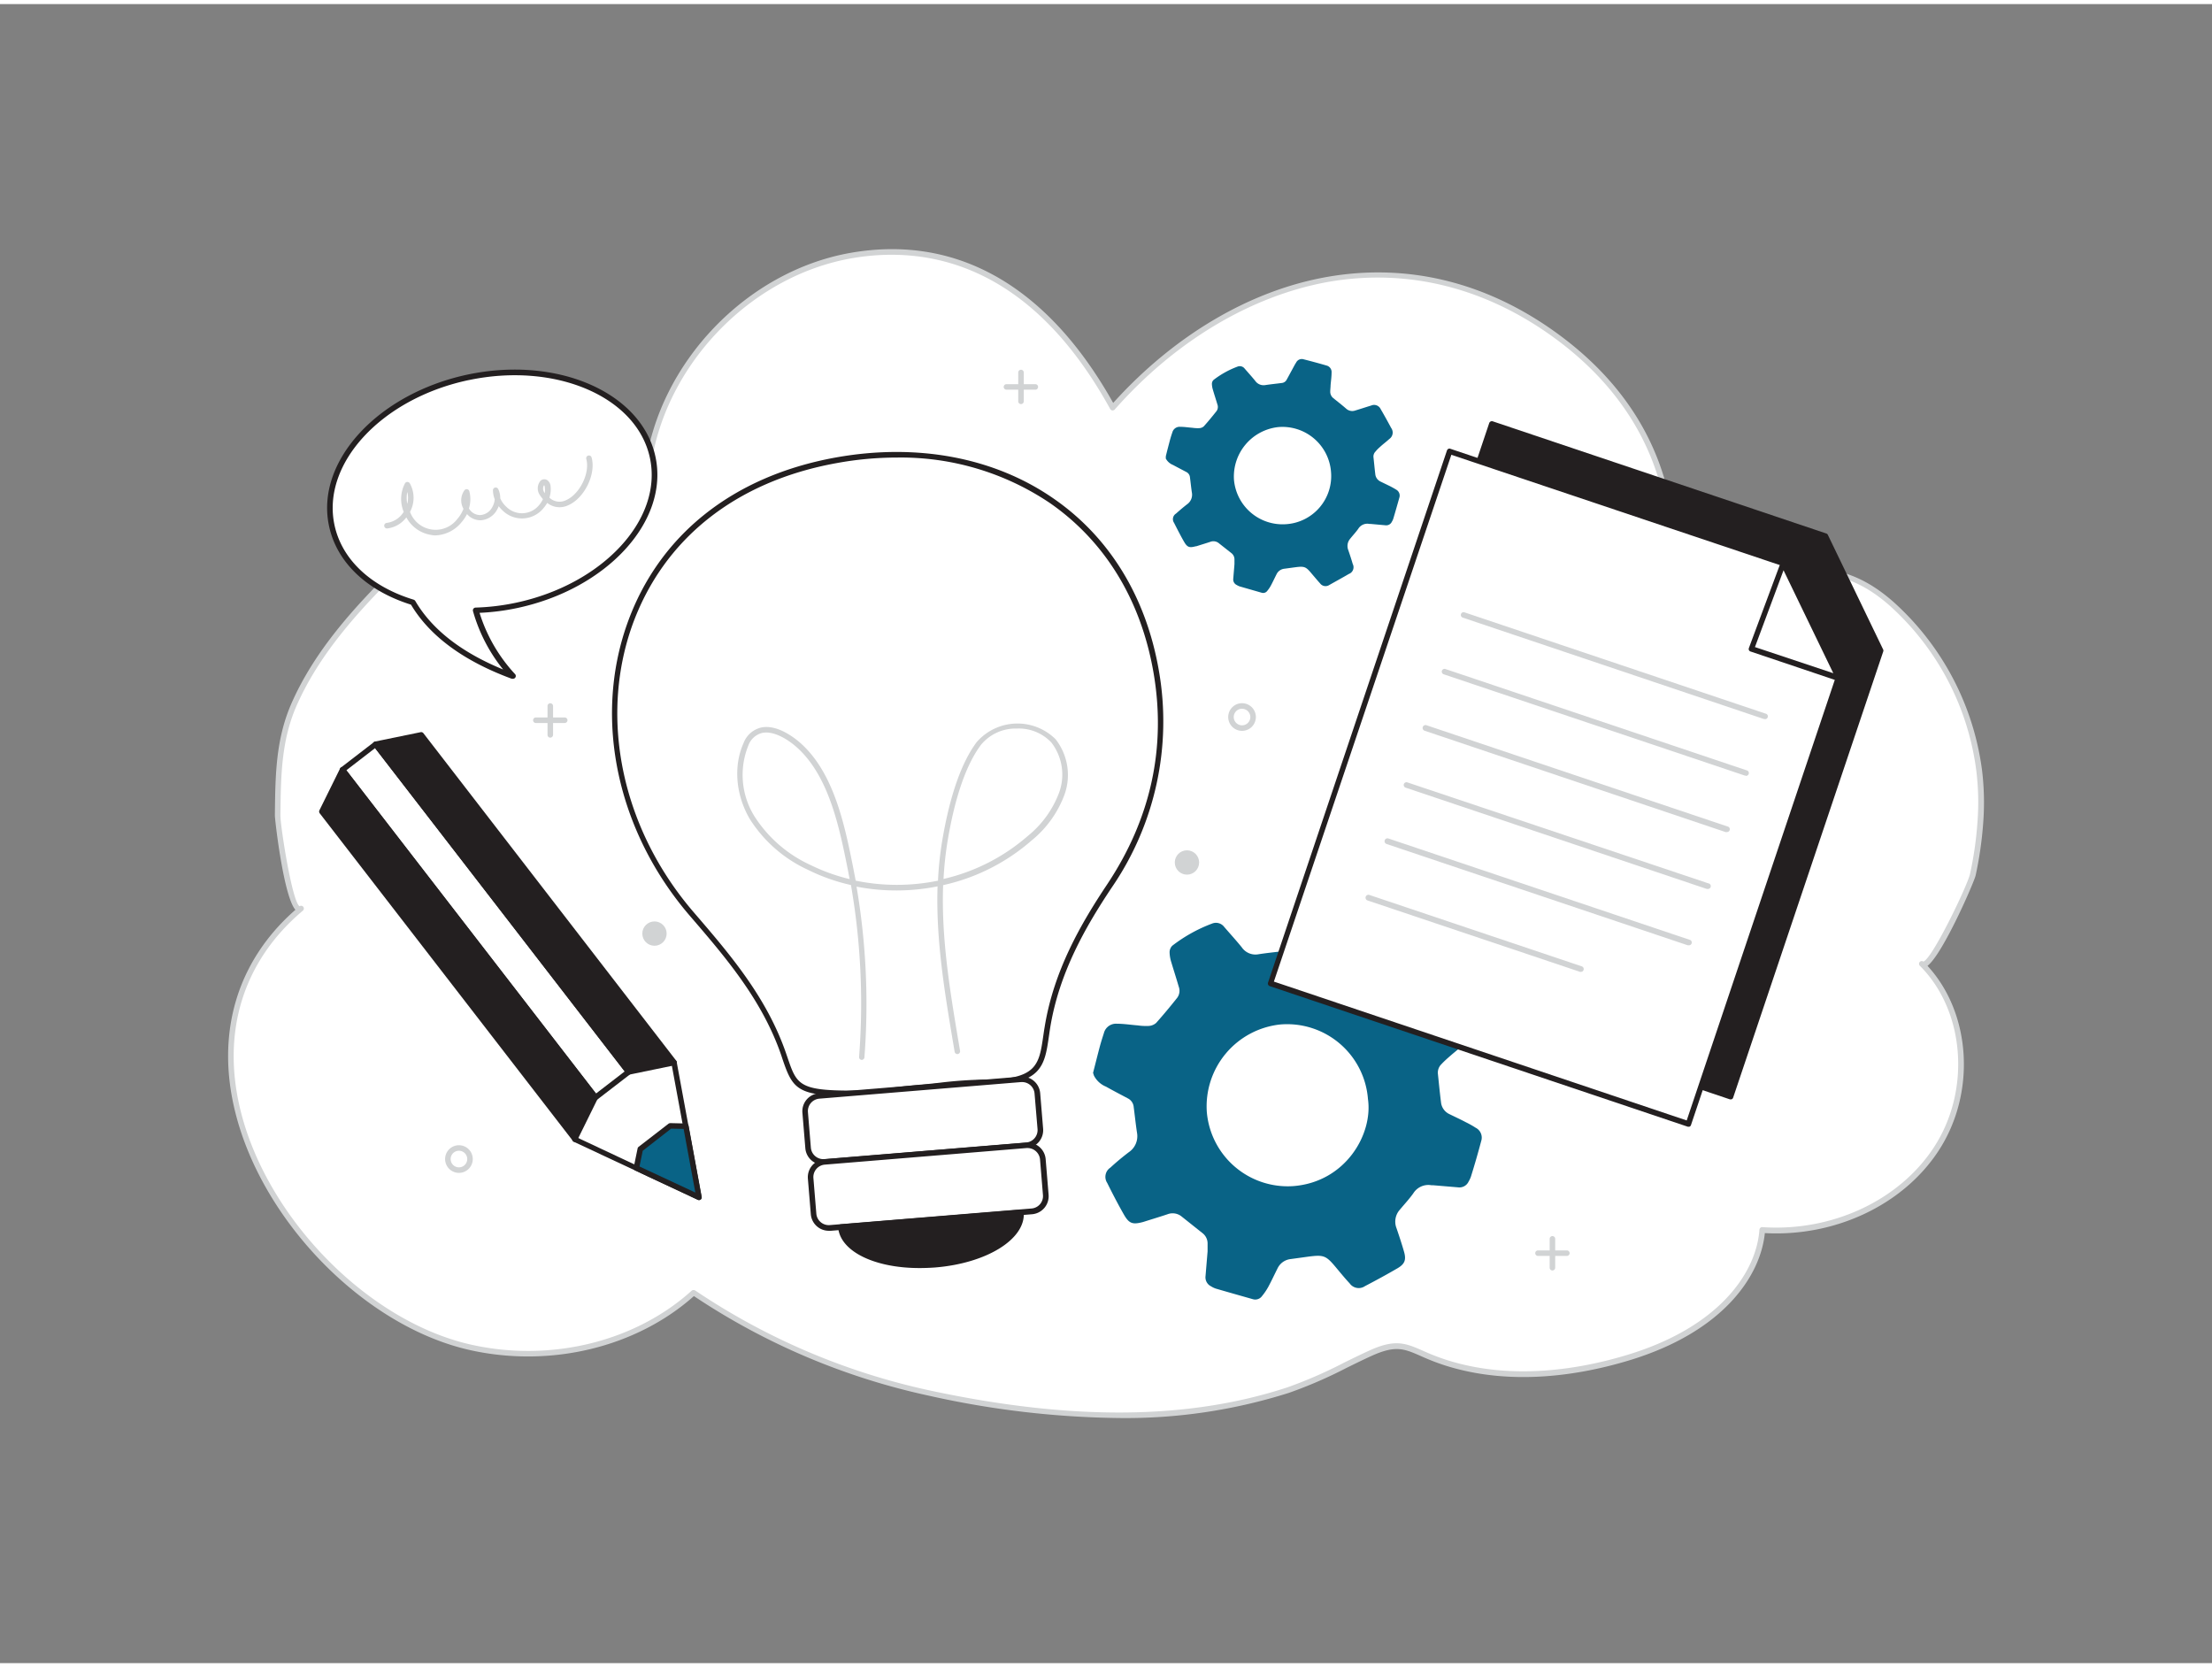<svg xmlns="http://www.w3.org/2000/svg" viewBox="0 0 400 300" width="406" height="306" class="illustration styles_illustrationTablet__1DWOa"><rect x="0" y="0" width="400" height="300" fill="#808080" stroke="none"/><g id="_211_creative_process_flatline" data-name="#211_creative_process_flatline"><path d="M358.11,148.06a48.11,48.11,0,0,0-.18-9.32,48.86,48.86,0,0,0-15.82-30.28c-9-7.91-15.33-5.51-26.39-7.48a22.63,22.63,0,0,0-13.21,1.66c.58-17.08-6.13-31-19.62-41.49C255.24,39.7,222.79,48.61,201.2,73c-9.92-18.05-25.09-31.29-47.12-27.53-18.94,3.23-34.76,19.91-37,39-8-3-17.27-1.6-25,2.15S77.82,96.2,71.7,102.24c-7.38,7.27-14.52,15.13-18.62,24.64-2.78,6.45-2.79,13.05-2.87,19.93,0,1.14,2.24,18.42,4.24,16.74C24.14,189,53.59,236,85.17,243c14,3.11,29.63-.27,40.27-9.92a122,122,0,0,0,42.81,18.19c21.15,4.51,43.83,6.24,64.68-.62,5.3-1.74,9.94-4.41,15-6.7,6.12-2.78,7.1-.34,13.47,1.71,10.7,3.44,22.55,2.33,33.16-.9,11.34-3.45,23.33-11.23,24.16-23.06,12.1.83,24.81-4.48,31.45-14.62s6-24.94-2.59-33.49c1.57,1.56,8.88-14.64,9.21-16.15A64.62,64.62,0,0,0,358.11,148.06Z" fill="#fff"></path><path d="M202.33,255.68a164.8,164.8,0,0,1-34.19-4,123.39,123.39,0,0,1-42.66-18.05c-10.41,9.26-25.86,13-40.42,9.78-19-4.21-37.65-23.17-42.55-43.17C39,186,42.88,173,53.42,163.78c-2.15-2.43-3.72-16.38-3.71-17v-.48c.08-6.82.16-13.25,2.91-19.65C56.8,117,64.09,109,71.35,101.88,77.37,96,84,89.93,91.85,86.14c8.45-4.09,17.45-5,24.82-2.39,2.52-19,18.46-35.57,37.33-38.8,19.16-3.27,35.51,6.12,47.3,27.17C212.24,60,225.85,51.9,239.68,49.39,255,46.61,270,50.54,283.19,60.75c13.52,10.49,20.19,24.32,19.84,41.12a23.19,23.19,0,0,1,12.78-1.38,79.62,79.62,0,0,0,8.41,1c6.53.49,11.68.87,18.22,6.65a49.51,49.51,0,0,1,16,30.59,48.57,48.57,0,0,1,.18,9.42l-.5,0,.5,0a67.32,67.32,0,0,1-1.36,9.41c-.26,1.18-5.94,14.25-8.71,16.35,7.9,8.55,8.84,23,2,33.45-6.4,9.78-18.68,15.58-31.41,14.88-.8,7.86-7.61,17.88-24.48,23-8.49,2.58-21.19,4.84-33.45.9a41.81,41.81,0,0,1-4.24-1.65c-3.06-1.35-4.6-2-8.87-.08-1.57.71-3.13,1.48-4.63,2.22a81.75,81.75,0,0,1-10.39,4.5A97.82,97.82,0,0,1,202.33,255.68Zm-76.89-23.14a.6.6,0,0,1,.28.08,122.12,122.12,0,0,0,42.63,18.12c25.56,5.45,46.64,5.25,64.43-.6A80.09,80.09,0,0,0,243,245.69c1.51-.74,3.07-1.51,4.66-2.23,4.67-2.13,6.56-1.3,9.69.07a40,40,0,0,0,4.13,1.61c12,3.87,24.5,1.65,32.86-.9,16.74-5.09,23.28-15,23.82-22.61a.5.5,0,0,1,.53-.47c12.54.86,24.71-4.79,31-14.4,6.75-10.29,5.64-24.73-2.52-32.86h0a.5.5,0,0,1,0-.71.5.5,0,0,1,.64-.05c1.64-.54,8-13.82,8.43-15.84a63.93,63.93,0,0,0,1.34-9.27h0a46.62,46.62,0,0,0-.18-9.23,48.39,48.39,0,0,0-15.66-30c-6.28-5.55-11.28-5.93-17.62-6.4a80.67,80.67,0,0,1-8.52-1,22.12,22.12,0,0,0-12.91,1.63.5.5,0,0,1-.71-.48c.57-16.81-6-30.63-19.43-41.08-12.93-10-27.71-13.9-42.72-11.17C226.05,52.88,212.45,61,201.58,73.31a.55.55,0,0,1-.43.17.52.52,0,0,1-.39-.26c-14.64-26.62-33.42-29.53-46.59-27.28-18.66,3.18-34.39,19.76-36.59,38.56a.49.49,0,0,1-.67.4C109.69,82.18,100.72,83,92.29,87,84.59,90.77,78,96.72,72.05,102.6c-7.19,7.08-14.4,15-18.51,24.48-2.67,6.21-2.75,12.55-2.83,19.26v.48c0,1.78,2.08,15.38,3.45,16.32a.5.5,0,0,1,.67.08.51.51,0,0,1-.06.71h0C44,173,40,185.8,43.48,200c4.82,19.66,23.18,38.3,41.8,42.43,14.38,3.19,29.64-.57,39.82-9.8A.5.5,0,0,1,125.44,232.54Z" fill="#d1d3d4"></path><path d="M153.92,197c-10.21,0-10.27-1.49-12.17-7-3.42-9.94-9.88-17.57-16.62-25.4-25-29-16.46-74.37,26.08-82,28.84-5.21,52.95,10.05,57.89,38.12,2.45,13.93-.65,27.15-8.45,38.86-5.31,8-9.69,16.07-11.22,25.66-1,6.18-.53,9.83-11.38,9.83-3.93,0-7.85.61-11.77.94C162.16,196.24,158.05,197,153.92,197Z" fill="#fff"></path><path d="M153.92,197.45c-9.77,0-10.58-1.27-12.42-6.68l-.22-.67c-3.46-10.06-10.11-17.77-16.53-25.23-13.13-15.24-17.48-35.47-11.34-52.8,5.68-16,19.07-26.71,37.71-30.08,14.73-2.65,28.74,0,39.44,7.45,10.11,7,16.7,17.8,19,31.08a53.07,53.07,0,0,1-8.52,39.23c-4.61,6.91-9.53,15.33-11.15,25.46-.08.51-.15,1-.22,1.49-.77,5.27-1.27,8.76-11.65,8.76a75.86,75.86,0,0,0-8,.57c-1.25.13-2.49.26-3.74.37-1.4.12-2.79.27-4.19.43A71.76,71.76,0,0,1,153.92,197.45ZM162.15,82a60.57,60.57,0,0,0-10.85,1c-18.27,3.3-31.39,13.75-37,29.43-6,17-1.74,36.84,11.16,51.81,6.48,7.53,13.19,15.31,16.71,25.56l.23.67c1.65,4.85,2.05,6,11.47,6a72.85,72.85,0,0,0,8.1-.61c1.4-.16,2.81-.32,4.22-.44,1.24-.1,2.48-.23,3.72-.37a77.19,77.19,0,0,1,8.09-.57c9.51,0,9.89-2.64,10.66-7.91.07-.48.14-1,.23-1.5,1.64-10.31,6.63-18.86,11.3-25.86,7.95-11.93,10.76-24.88,8.37-38.5-2.29-13-8.73-23.53-18.62-30.43A48.25,48.25,0,0,0,162.15,82Z" fill="#231f20"></path><rect x="145.8" y="195.93" width="42.13" height="11.97" rx="2.76" transform="translate(349.78 389.4) rotate(175.28)" fill="#fff"></rect><path d="M148.88,209.89a3.26,3.26,0,0,1-3.25-3l-.53-6.42a3.27,3.27,0,0,1,3-3.52l36.48-3a3.28,3.28,0,0,1,3.52,3l.53,6.42a3.27,3.27,0,0,1-3,3.52l-36.48,3h-.27Zm.23-.5h0Zm35.72-14.46h-.18l-36.48,3a2.26,2.26,0,0,0-2.07,2.44l.53,6.42a2.27,2.27,0,0,0,2.44,2.07l36.48-3a2.26,2.26,0,0,0,2.07-2.44l-.54-6.42A2.26,2.26,0,0,0,184.83,194.93Z" fill="#231f20"></path><rect x="146.78" y="207.86" width="42.13" height="11.97" rx="2.76" transform="translate(352.73 413.13) rotate(175.28)" fill="#fff"></rect><path d="M149.87,221.82a3.26,3.26,0,0,1-3.25-3l-.53-6.43a3.26,3.26,0,0,1,3-3.51l36.48-3a3.27,3.27,0,0,1,3.52,3l.53,6.43a3.27,3.27,0,0,1-3,3.52l-36.48,3h-.27Zm.23-.51h0Zm35.72-14.45h-.19l-36.48,3a2.26,2.26,0,0,0-2.06,2.44l.53,6.43a2.26,2.26,0,0,0,2.44,2.06l36.48-3a2.25,2.25,0,0,0,2.06-2.44l-.53-6.43A2.27,2.27,0,0,0,185.82,206.86Z" fill="#231f20"></path><path d="M152.06,221.15c.37,4.5,8,7.54,16.95,6.79s16-5,15.61-9.48Z" fill="#231f20"></path><path d="M166.26,228.56c-8.1,0-14.34-3-14.7-7.37a.51.51,0,0,1,.46-.54L184.58,218a.51.51,0,0,1,.54.46c.4,4.84-6.66,9.25-16.07,10Q167.63,228.56,166.26,228.56Zm-13.63-7c.39,1.78,2.09,3.34,4.86,4.45a26,26,0,0,0,11.48,1.4c8.35-.69,14.95-4.42,15.16-8.45Z" fill="#231f20"></path><path d="M155.82,190.92h0a.5.5,0,0,1-.47-.54,125.33,125.33,0,0,0-1.47-31.08,34.22,34.22,0,0,1-7.75-2.74,24.59,24.59,0,0,1-10.52-9.16c-2.59-4.38-3-9.65-1.16-13.75a4.52,4.52,0,0,1,3.23-2.84c3.09-.62,6.42,2.2,7.36,3.08,5.88,5.46,7.76,14.85,9.27,22.39l.19,1,.24,1.23a36.92,36.92,0,0,0,14.88,0,60.4,60.4,0,0,1,.8-7.44c1.37-8,3.45-13.95,6.2-17.62a9.78,9.78,0,0,1,14.27-.51,10.5,10.5,0,0,1,1.61,10,19.28,19.28,0,0,1-5.95,8.3,36.11,36.11,0,0,1-16,8.08c-.36,9.63,1.27,19.33,2.86,28.78l.2,1.18a.51.51,0,0,1-.41.58.5.5,0,0,1-.57-.41l-.2-1.18c-1.59-9.42-3.21-19.1-2.89-28.73a37.81,37.81,0,0,1-14.65.05,126.28,126.28,0,0,1,1.42,30.93A.51.51,0,0,1,155.82,190.92Zm-17.28-59.2a4.05,4.05,0,0,0-.7.07,3.58,3.58,0,0,0-2.51,2.27,14.17,14.17,0,0,0,1.11,12.83,23.73,23.73,0,0,0,10.11,8.78,34,34,0,0,0,7.1,2.56c-.05-.26-.11-.53-.16-.79l-.19-1c-1.49-7.4-3.33-16.6-9-21.85C142.76,133.16,140.5,131.72,138.54,131.72ZM184,131h-.37a8.12,8.12,0,0,0-6.24,2.95c-2.65,3.55-4.67,9.33-6,17.19a62.43,62.43,0,0,0-.77,7.06,35.26,35.26,0,0,0,15.26-7.79,18.38,18.38,0,0,0,5.66-7.87,9.52,9.52,0,0,0-1.41-9A8.08,8.08,0,0,0,184,131Z" fill="#d1d3d4"></path><path d="M197.66,193.26c.41-1.59.8-3.17,1.22-4.75.22-.82.48-1.63.74-2.44a2.26,2.26,0,0,1,2.33-1.69c1.26,0,2.51.2,3.77.3a10.67,10.67,0,0,0,2,.1,2.19,2.19,0,0,0,1.35-.55c1.32-1.48,2.58-3,3.82-4.56a2.13,2.13,0,0,0,.26-2c-.43-1.49-.92-3-1.35-4.44a6.38,6.38,0,0,1-.3-1.77,1.68,1.68,0,0,1,.49-1.19,27.55,27.55,0,0,1,7.19-4,1.86,1.86,0,0,1,2.19.6c1.06,1.23,2.16,2.43,3.18,3.69a3,3,0,0,0,3.06,1.25c1.63-.25,3.29-.41,4.93-.62a1.88,1.88,0,0,0,1.43-1c.52-.92,1-1.86,1.51-2.78s.86-1.59,1.33-2.37a1.9,1.9,0,0,1,2.22-1c2.35.61,4.7,1.24,7,1.93a2,2,0,0,1,1.41,2.11c0,1.28-.21,2.55-.31,3.83-.05.6-.09,1.2-.09,1.81a2.47,2.47,0,0,0,.93,2c1.3,1,2.61,2.07,3.86,3.16a2.69,2.69,0,0,0,2.74.54c1.61-.48,3.2-1,4.81-1.49a2.19,2.19,0,0,1,2.84,1.08c1.09,1.88,2.14,3.77,3.16,5.69a2.33,2.33,0,0,1-.58,3.33c-.79.73-1.65,1.38-2.46,2.09-.58.5-1.15,1-1.69,1.58a2.13,2.13,0,0,0-.63,1.76c.18,1.7.34,3.41.56,5.12a2.66,2.66,0,0,0,1.55,2.16c1,.49,2,.95,2.94,1.45a17.17,17.17,0,0,1,1.78,1,2,2,0,0,1,1,2.4Q267,208.8,266,212a4.8,4.8,0,0,1-.43.92,1.82,1.82,0,0,1-1.85,1.05l-4.51-.38c-.11,0-.23,0-.34,0a3.2,3.2,0,0,0-3.3,1.46c-.76,1.06-1.64,2-2.47,3a3.23,3.23,0,0,0-.57,3.29c.48,1.41.95,2.82,1.36,4.25s.19,2.2-1.16,3c-1.94,1.13-3.91,2.2-5.9,3.24a2,2,0,0,1-2.76-.49c-.88-.94-1.69-1.94-2.51-2.92-1.77-2.12-2.19-2.28-4.93-1.93l-3.2.44a3,3,0,0,0-2.4,1.67c-.57,1.13-1.1,2.28-1.7,3.39a10.64,10.64,0,0,1-1.11,1.63,1.51,1.51,0,0,1-1.67.57c-2.22-.63-4.45-1.26-6.68-1.91a3.76,3.76,0,0,1-.86-.41A1.81,1.81,0,0,1,218,230c.12-1.49.25-3,.37-4.45,0-.46,0-.91,0-1.36a2.36,2.36,0,0,0-.9-1.93c-1.26-1-2.51-2-3.77-3a2.58,2.58,0,0,0-2.6-.42c-1.41.47-2.84.9-4.26,1.35l-.16.05c-1.87.49-2.5.3-3.46-1.38-1.06-1.86-2.05-3.77-3-5.69a2,2,0,0,1,.57-2.77c1.08-1,2.19-1.92,3.35-2.8a3.49,3.49,0,0,0,1.46-3.55c-.23-1.53-.39-3.07-.59-4.6a1.93,1.93,0,0,0-1-1.54c-1.35-.72-2.71-1.42-4-2.15a4.26,4.26,0,0,1-2.19-2ZM247.37,198a14.66,14.66,0,0,0-15.9-13.48,14.89,14.89,0,0,0-13.24,15.81,14.68,14.68,0,0,0,15.66,13.41C243.29,213,248.29,204.4,247.37,198Z" fill="#096386"></path><path d="M210.82,81.75c.24-1,.48-1.9.73-2.85.13-.49.29-1,.45-1.46a1.36,1.36,0,0,1,1.39-1c.76,0,1.51.12,2.27.18a6.28,6.28,0,0,0,1.22.06,1.29,1.29,0,0,0,.81-.33c.8-.89,1.55-1.81,2.29-2.74a1.28,1.28,0,0,0,.17-1.2c-.27-.9-.56-1.78-.82-2.67a3.93,3.93,0,0,1-.18-1.07,1,1,0,0,1,.3-.71,16.46,16.46,0,0,1,4.32-2.4,1.11,1.11,0,0,1,1.31.36c.64.74,1.3,1.46,1.91,2.22a1.84,1.84,0,0,0,1.84.75c1-.15,2-.25,3-.38a1.11,1.11,0,0,0,.85-.61c.31-.55.6-1.11.91-1.67s.52-1,.8-1.42a1.13,1.13,0,0,1,1.33-.58c1.42.36,2.83.74,4.23,1.15a1.21,1.21,0,0,1,.84,1.27c0,.77-.12,1.53-.18,2.3,0,.36-.06.73-.06,1.09a1.48,1.48,0,0,0,.56,1.22c.78.63,1.57,1.24,2.32,1.9a1.64,1.64,0,0,0,1.65.33c1-.3,1.92-.61,2.88-.9a1.31,1.31,0,0,1,1.71.65c.66,1.13,1.29,2.27,1.9,3.41a1.41,1.41,0,0,1-.35,2c-.47.44-1,.83-1.47,1.25s-.7.62-1,1a1.27,1.27,0,0,0-.38,1.06c.11,1,.2,2,.33,3.08a1.65,1.65,0,0,0,.94,1.3l1.77.86c.36.19.72.38,1.06.6a1.22,1.22,0,0,1,.58,1.44c-.36,1.28-.72,2.55-1.1,3.82a2.5,2.5,0,0,1-.26.55,1.11,1.11,0,0,1-1.11.64L247.82,94h-.2a1.91,1.91,0,0,0-2,.88c-.45.63-1,1.21-1.48,1.82a2,2,0,0,0-.34,2c.29.84.57,1.69.82,2.55a1.29,1.29,0,0,1-.71,1.8c-1.16.68-2.34,1.32-3.54,2a1.23,1.23,0,0,1-1.66-.3c-.52-.57-1-1.16-1.51-1.75-1.06-1.28-1.31-1.38-3-1.16l-1.92.26a1.78,1.78,0,0,0-1.44,1c-.34.67-.66,1.36-1,2a6.06,6.06,0,0,1-.67,1,.92.92,0,0,1-1,.35l-4-1.15a2.76,2.76,0,0,1-.52-.25,1.1,1.1,0,0,1-.64-1.11c.07-.89.15-1.78.22-2.67,0-.27,0-.55,0-.82a1.43,1.43,0,0,0-.54-1.16l-2.27-1.79a1.55,1.55,0,0,0-1.56-.26c-.85.28-1.71.54-2.56.81l-.1,0c-1.12.3-1.5.18-2.08-.82s-1.23-2.27-1.81-3.42a1.18,1.18,0,0,1,.34-1.67c.65-.58,1.32-1.15,2-1.68a2.11,2.11,0,0,0,.88-2.13c-.14-.92-.23-1.85-.35-2.77a1.18,1.18,0,0,0-.62-.93c-.81-.43-1.63-.85-2.44-1.29a2.54,2.54,0,0,1-1.31-1.17Zm29.87,2.83a8.81,8.81,0,0,0-9.55-8.09,9,9,0,0,0-8,9.5,8.82,8.82,0,0,0,9.41,8.06A8.72,8.72,0,0,0,240.69,84.58Z" fill="#096386"></path><polygon points="103.96 205.27 104.24 187.07 121.91 191.4 124.03 202.91 126.4 215.77 115.08 210.47 103.96 205.27" fill="#fff"></polygon><path d="M126.4,216.27a.54.54,0,0,1-.21-.05l-22.44-10.5a.52.52,0,0,1-.29-.46l.28-18.2a.55.55,0,0,1,.2-.39.52.52,0,0,1,.42-.09L122,190.92a.49.49,0,0,1,.37.39l4.49,24.37a.49.49,0,0,1-.18.49A.57.57,0,0,1,126.4,216.27ZM104.46,205l21.28,10-4.26-23.1-16.75-4.11Z" fill="#231f20"></path><rect x="84.02" y="128.35" width="7.56" height="74.86" transform="translate(258.62 243.34) rotate(142.33)" fill="#fff"></rect><path d="M107.69,198.22h-.07a.45.45,0,0,1-.33-.19L61.54,138.77a.5.5,0,0,1-.1-.37.53.53,0,0,1,.19-.33l6-4.62a.48.48,0,0,1,.69.09l45.75,59.25a.5.5,0,0,1-.08.7l-6,4.62A.48.48,0,0,1,107.69,198.22ZM62.63,138.55,107.78,197l5.19-4L67.83,134.54Z" fill="#231f20"></path><polygon points="67.92 133.84 76.16 132.15 121.91 191.4 113.67 193.1 67.92 133.84" fill="#231f20"></polygon><path d="M113.67,193.6a.51.51,0,0,1-.4-.2L67.52,134.15a.51.51,0,0,1,.3-.8l8.24-1.69a.5.5,0,0,1,.5.18l45.75,59.26a.5.5,0,0,1-.3.79l-8.24,1.7ZM68.81,134.17l45.07,58.38,7.15-1.48L76,132.7Z" fill="#231f20"></path><polygon points="58.21 146.01 61.94 138.47 107.69 197.72 103.96 205.26 58.21 146.01" fill="#231f20"></polygon><path d="M104,205.77a.54.54,0,0,1-.4-.2L57.81,146.32a.53.53,0,0,1-.05-.53l3.73-7.55a.47.47,0,0,1,.4-.27.49.49,0,0,1,.44.19l45.75,59.25a.49.49,0,0,1,0,.53l-3.72,7.55a.5.5,0,0,1-.4.27ZM58.8,146l45.07,58.38,3.23-6.55L62,139.4Z" fill="#231f20"></path><polygon points="115.08 210.47 115.78 207.03 121.2 202.85 124.03 202.91 126.4 215.77 115.08 210.47" fill="#096386"></polygon><path d="M126.4,216.27a.54.54,0,0,1-.21-.05l-11.33-5.3a.5.5,0,0,1-.27-.55l.71-3.44a.47.47,0,0,1,.18-.29l5.41-4.18a.62.62,0,0,1,.32-.11l2.84.07a.48.48,0,0,1,.47.4l2.37,12.86a.49.49,0,0,1-.18.49A.57.57,0,0,1,126.4,216.27Zm-10.76-6.08,10.1,4.72-2.12-11.51-2.26-.05-5.13,4Z" fill="#231f20"></path><path d="M84.64,67.52C68.61,70.91,57.58,82.89,60,94.28c1.4,6.61,7,11.57,14.66,13.9,2.54,4.34,7.68,9.52,18.06,13.35a29,29,0,0,1-6.7-11.9,41.24,41.24,0,0,0,7.36-.88c16-3.39,27.06-15.37,24.65-26.76S100.66,64.13,84.64,67.52Z" fill="#fff"></path><path d="M92.71,122a.47.47,0,0,1-.17,0c-8.7-3.21-14.82-7.71-18.22-13.4-8-2.51-13.44-7.68-14.82-14.22C57,82.74,68.27,70.47,84.53,67h0c16.27-3.44,31.51,3.22,34,14.86s-8.77,23.9-25,27.35a41.75,41.75,0,0,1-6.81.87,28.87,28.87,0,0,0,6.4,11.06.5.5,0,0,1-.35.86Zm-8-54C69,71.34,58.13,83.07,60.48,94.17c1.31,6.22,6.53,11.15,14.32,13.53a.58.58,0,0,1,.29.22c3,5.14,8.34,9.31,15.89,12.4a29.48,29.48,0,0,1-5.45-10.56.5.5,0,0,1,.47-.63,41,41,0,0,0,7.26-.87c15.73-3.33,26.62-15.07,24.27-26.17S100.47,64.68,84.74,68Z" fill="#231f20"></path><polygon points="312.97 197.56 237.38 172.14 269.75 75.9 330.06 96.19 340.09 116.92 312.97 197.56" fill="#231f20"></polygon><path d="M313,198.06l-.16,0-75.59-25.43a.49.49,0,0,1-.31-.63l32.36-96.24a.51.51,0,0,1,.64-.31l60.31,20.28a.5.5,0,0,1,.29.26l10,20.73a.5.5,0,0,1,0,.38l-27.13,80.64a.48.48,0,0,1-.25.29A.54.54,0,0,1,313,198.06Zm-75-26.23,74.65,25.1,26.89-80L329.7,96.59l-59.64-20Z" fill="#231f20"></path><polygon points="305.36 202.53 229.77 177.11 262.14 80.87 322.45 101.15 332.48 121.89 305.36 202.53" fill="#fff"></polygon><path d="M305.36,203a.45.45,0,0,1-.16,0l-75.59-25.42a.5.5,0,0,1-.31-.63l32.36-96.24a.53.53,0,0,1,.26-.29.44.44,0,0,1,.37,0l60.32,20.28a.49.49,0,0,1,.29.26l10,20.73a.48.48,0,0,1,0,.37l-27.12,80.65a.46.46,0,0,1-.25.28A.43.43,0,0,1,305.36,203Zm-75-26.24,74.65,25.11,26.89-80-9.85-20.36L262.45,81.5Z" fill="#231f20"></path><polygon points="322.45 101.15 316.71 116.58 332.48 121.89 322.45 101.15" fill="#fff"></polygon><path d="M332.48,122.38a.44.44,0,0,1-.16,0l-15.77-5.31a.48.48,0,0,1-.29-.25.53.53,0,0,1,0-.39L322,101a.51.51,0,0,1,.45-.33.51.51,0,0,1,.47.29l10,20.73a.49.49,0,0,1-.08.55A.51.51,0,0,1,332.48,122.38Zm-15.13-6.11L331.52,121l-9-18.62Z" fill="#231f20"></path><path d="M319.1,129.27a.44.44,0,0,1-.16,0L264.5,110.94a.5.5,0,0,1-.31-.63.49.49,0,0,1,.63-.32l54.44,18.31a.5.5,0,0,1-.16,1Z" fill="#d1d3d4"></path><path d="M315.66,139.5a.44.44,0,0,1-.16,0l-54.44-18.31a.51.51,0,0,1-.32-.63.5.5,0,0,1,.64-.32l54.44,18.31a.5.5,0,0,1-.16,1Z" fill="#d1d3d4"></path><path d="M312.22,149.73a.44.44,0,0,1-.16,0L257.62,131.4a.5.5,0,1,1,.32-1l54.44,18.31a.5.5,0,0,1-.16,1Z" fill="#d1d3d4"></path><path d="M308.78,160a.44.44,0,0,1-.16,0l-54.44-18.31a.51.51,0,0,1-.32-.63.5.5,0,0,1,.64-.32L308.94,159a.5.5,0,0,1-.16,1Z" fill="#d1d3d4"></path><path d="M305.34,170.19a.44.44,0,0,1-.16,0l-54.44-18.31a.5.5,0,1,1,.32-1l54.44,18.31a.5.5,0,0,1-.16,1Z" fill="#d1d3d4"></path><path d="M285.89,175a.41.41,0,0,1-.16,0L247.3,162.09a.5.5,0,1,1,.32-1l38.43,12.92a.51.51,0,0,1,.31.64A.49.49,0,0,1,285.89,175Z" fill="#d1d3d4"></path><path d="M224.6,131.42a2.5,2.5,0,1,1,2.5-2.49A2.5,2.5,0,0,1,224.6,131.42Zm0-4a1.5,1.5,0,1,0,1.5,1.5A1.5,1.5,0,0,0,224.6,127.43Z" fill="#d1d3d4"></path><path d="M83,211.35a2.5,2.5,0,1,1,2.49-2.5A2.5,2.5,0,0,1,83,211.35Zm0-4a1.5,1.5,0,1,0,1.49,1.5A1.5,1.5,0,0,0,83,207.35Z" fill="#d1d3d4"></path><path d="M99.51,132.65a.5.5,0,0,1-.5-.5v-5.22a.5.5,0,0,1,.5-.5.5.5,0,0,1,.5.5v5.22A.51.51,0,0,1,99.51,132.65Z" fill="#d1d3d4"></path><path d="M102.12,130H96.9a.5.5,0,0,1-.5-.5.5.5,0,0,1,.5-.5h5.22a.5.5,0,0,1,.5.5A.51.51,0,0,1,102.12,130Z" fill="#d1d3d4"></path><path d="M280.73,229a.5.5,0,0,1-.5-.5v-5.22a.5.5,0,0,1,.5-.5.5.5,0,0,1,.5.5v5.22A.51.51,0,0,1,280.73,229Z" fill="#d1d3d4"></path><path d="M283.34,226.37h-5.22a.5.5,0,0,1-.5-.5.5.5,0,0,1,.5-.5h5.22a.5.5,0,0,1,.5.5A.51.51,0,0,1,283.34,226.37Z" fill="#d1d3d4"></path><path d="M184.63,72.33a.5.5,0,0,1-.5-.5V66.62a.5.5,0,0,1,1,0v5.21A.5.5,0,0,1,184.63,72.33Z" fill="#d1d3d4"></path><path d="M187.24,69.73H182a.51.51,0,0,1-.5-.5.5.5,0,0,1,.5-.5h5.22a.5.5,0,0,1,.5.5A.5.5,0,0,1,187.24,69.73Z" fill="#d1d3d4"></path><path d="M78.65,96.08A4.73,4.73,0,0,1,78,96a6.17,6.17,0,0,1-4.52-3.18,5.09,5.09,0,0,1-3.44,2,.5.5,0,1,1-.12-1A4.23,4.23,0,0,0,73,91.82a6.11,6.11,0,0,1,.23-5.15.49.49,0,0,1,.43-.26.52.52,0,0,1,.44.24,5.35,5.35,0,0,1,.06,5.14l0,.09.09.2a4.92,4.92,0,0,0,8.47,1,6.07,6.07,0,0,0,1.09-1.81A3.1,3.1,0,0,1,84,87.9a.53.53,0,0,1,.5-.17.52.52,0,0,1,.37.36,5.68,5.68,0,0,1-.07,3.11,2.33,2.33,0,0,0,2,1.2A2.63,2.63,0,0,0,89,91a3.42,3.42,0,0,0,.46-1.45,4.87,4.87,0,0,1-.32-1.63.5.5,0,0,1,.38-.49.5.5,0,0,1,.57.26,3.69,3.69,0,0,1,.37,1.68,4.45,4.45,0,0,0,1.09,1.52,4,4,0,0,0,6-.37,4.94,4.94,0,0,0,.63-1,6.6,6.6,0,0,1-.67-.92,2.14,2.14,0,0,1,.23-2.4,1,1,0,0,1,1.25-.1,1.53,1.53,0,0,1,.58,1.15,4.92,4.92,0,0,1-.22,2,2.64,2.64,0,0,0,3,.46c2.48-1.08,4.37-4.91,3.67-7.45a.5.5,0,0,1,.35-.62.5.5,0,0,1,.61.35c.84,3-1.3,7.37-4.24,8.64a3.6,3.6,0,0,1-3.79-.43,6.07,6.07,0,0,1-.63.9,5,5,0,0,1-7.44.47,5.07,5.07,0,0,1-.69-.78,4.85,4.85,0,0,1-.31.65,3.64,3.64,0,0,1-2.9,1.9,3.2,3.2,0,0,1-2.53-1.12,7.47,7.47,0,0,1-1,1.49A6.39,6.39,0,0,1,78.65,96.08Zm-5-7.83a5.2,5.2,0,0,0,0,2.12A4.36,4.36,0,0,0,73.66,88.25ZM98.4,87a.59.59,0,0,0-.15.32,1.17,1.17,0,0,0,.08.82,2.9,2.9,0,0,0,.19.29,3.72,3.72,0,0,0,0-1c0-.32-.11-.41-.14-.43Z" fill="#d1d3d4"></path><circle cx="214.64" cy="155.22" r="2.2" fill="#d1d3d4"></circle><circle cx="118.35" cy="168.08" r="2.2" fill="#d1d3d4"></circle></g></svg>